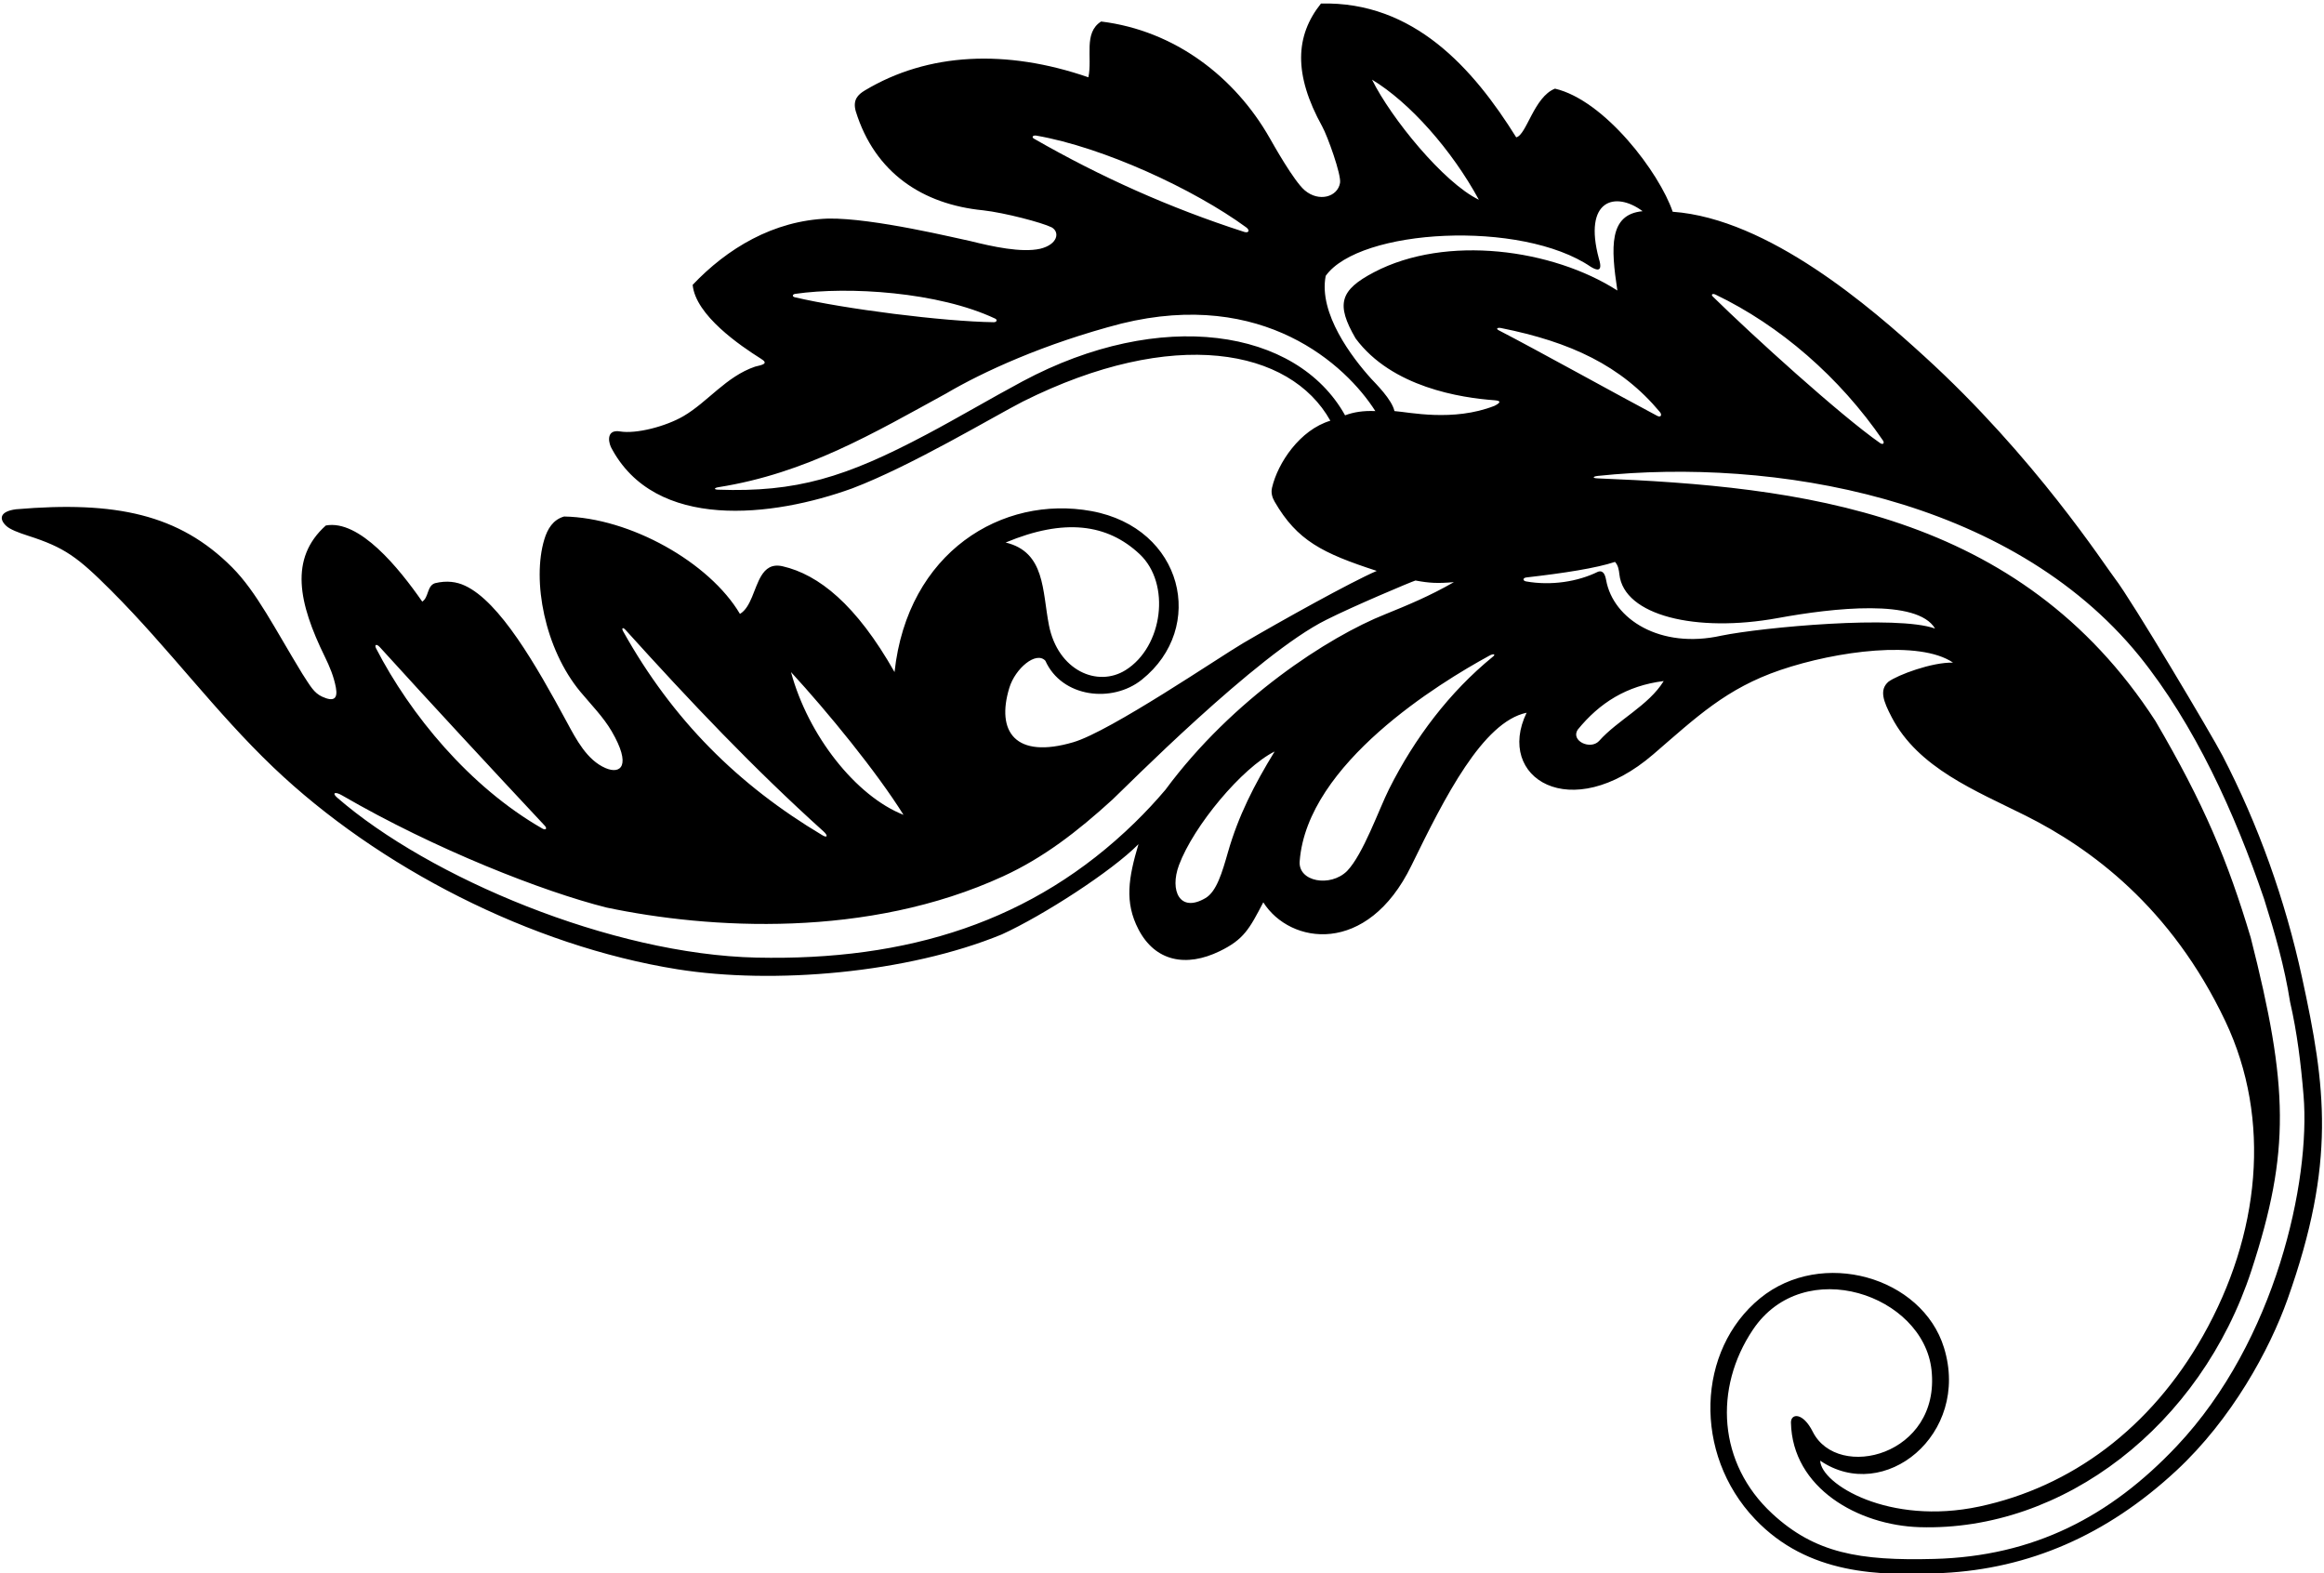 <?xml version="1.0" encoding="UTF-8"?>
<svg xmlns="http://www.w3.org/2000/svg" xmlns:xlink="http://www.w3.org/1999/xlink" width="526pt" height="356pt" viewBox="0 0 526 356" version="1.1">
<g id="surface1">
<path style=" stroke:none;fill-rule:nonzero;fill:rgb(0%,0%,0%);fill-opacity:1;" d="M 521.027 221.211 C 517.199 203.605 511.16 186.715 503.016 170.988 C 500.66 166.445 482.371 135.672 478.707 130.965 C 476.465 128.086 460.59 103.438 435.473 80.578 C 423.676 69.809 400.344 49.496 378.586 47.922 C 375.602 39.129 363.242 22.711 351.945 20.062 C 347.168 21.938 345.523 30.547 343.172 31.082 C 333.434 15.461 319.949 0.266 298.98 0.801 C 293.164 8.07 292.719 16.801 299.27 28.637 C 300.465 30.793 303.609 39.527 303.297 41.391 C 302.762 44.574 298.516 45.809 295.293 43.062 C 292.836 40.973 288.133 32.57 287.391 31.27 C 279.539 17.465 265.945 6.922 249.223 4.867 C 245.156 7.434 247.297 12.996 246.336 17.492 C 227.789 11.09 210.059 11.871 195.738 20.473 C 194.176 21.41 192.957 22.598 193.691 25.195 C 198.027 39.168 208.863 46.258 222.523 47.598 C 227.418 48.152 235.836 50.363 238.027 51.453 C 239.914 52.523 239.434 55.316 235.441 56.297 C 231.164 57.25 224.621 55.801 219.578 54.547 C 216.828 54.008 197.727 49.312 187.469 49.465 C 175.031 49.879 164.539 56.27 156.773 64.465 C 157.418 71.367 167.613 78.277 172.184 81.156 C 174.098 82.305 172.578 82.57 170.898 82.977 C 164.316 85.227 160.203 90.965 154.672 94.191 C 150.734 96.48 144.047 98.266 140.297 97.637 C 137.535 97.195 137.535 99.516 138.266 101.168 C 148.188 120.309 175.008 117.012 192.871 110.535 C 206.195 105.488 224.828 94.305 231.484 90.887 C 265.582 73.836 292.008 78.887 301.102 95.215 C 294.215 97.281 289.207 104.754 287.902 110.379 C 287.637 111.52 287.93 112.562 288.5 113.551 C 293.594 122.336 299.285 125.195 311.605 129.203 C 305.617 131.793 289.984 140.508 281.375 145.547 C 276.137 148.609 251.359 165.488 242.953 167.969 C 229.777 171.859 225.414 165.566 228.453 155.645 C 229.781 151.297 234.5 147.285 236.598 149.531 C 240.328 157.871 251.715 159.203 258.434 153.824 C 273.145 142.051 267.809 119.477 247.031 115.668 C 226.863 111.977 205.395 124.926 202.465 152.102 C 193.797 136.793 185.266 130.031 177.141 128.16 C 174.691 127.598 173.297 128.672 172.285 130.348 C 170.637 133.086 170.004 137.434 167.477 138.938 C 160.574 127.266 142.582 117.156 127.672 116.895 C 125.16 117.613 123.918 119.703 123.199 122.078 C 120.383 131.391 123.258 146.824 131.371 156.574 C 133.809 159.5 136.555 162.27 138.438 165.492 C 142.98 173.281 140.52 175.328 137.039 173.824 C 132.855 172.02 130.43 167.367 128.301 163.426 C 121.316 150.496 113.129 136.203 105.238 132.547 C 103.332 131.66 101.129 131.34 98.461 131.984 C 96.609 132.594 97.07 135.195 95.57 136.156 C 90.281 128.547 81.344 117.516 73.742 118.93 C 65.43 126.391 67.562 136.465 73.527 148.641 C 74.602 150.84 75.559 153.105 76.023 155.613 C 76.492 158.156 75.527 158.871 72.926 157.676 C 71.047 156.812 70.262 155.305 68.426 152.484 C 62.191 142.27 58.086 133.969 52.539 128.402 C 40.555 116.379 26.168 113.336 3.613 115.258 C -0.047 115.742 -0.277 117.434 1.41 119.016 C 2.27 119.82 4.176 120.547 6.352 121.246 C 14.629 123.902 17.539 126.035 25.176 133.676 C 38.207 146.703 48.695 161.094 61.875 173.668 C 85.578 196.281 120.16 214.062 153.316 219.363 C 175.051 222.84 205.32 220.266 226.73 211.48 C 236.066 207.227 251.672 197.152 257.676 191.047 C 255.422 198.641 254.465 204.164 257.676 210.336 C 261.457 217.598 268.441 218.973 276.062 215.27 C 281.516 212.617 282.766 210.266 285.926 204.211 C 291.996 213.801 309.465 216.387 319.445 195.906 C 327 180.41 335.605 163.391 345.523 161.301 C 338.414 175.992 355.449 186.871 374.215 170.699 C 383.984 162.281 390.699 155.805 402.973 151.633 C 415.703 147.309 434.465 144.812 442.039 149.961 C 437.223 149.852 429.523 152.75 427.426 154.281 C 425.301 156.129 426.246 158.652 428.156 162.32 C 434.156 173.82 447.156 178.941 458.484 184.605 C 473.176 191.957 491.406 205.27 503.672 231.117 C 514.227 253.371 511.516 279.504 498.598 302.332 C 486.75 323.266 468.75 336.527 448.012 340.949 C 427.492 345.32 412.156 335.832 411.973 330.578 C 426.438 340.445 446.027 324.629 439.996 305.023 C 435.055 288.949 412.309 282.441 398.371 293.816 C 384.047 305.504 383.109 328.961 397.23 343.812 C 409.18 356.379 425.312 356.734 439.793 355.996 C 459.145 355.012 476.727 347.539 492.535 332.867 C 505.156 321.156 513.684 305.465 517.758 294.012 C 528.777 263.023 526.414 245.992 521.027 221.211 Z M 257.953 125.422 C 265.047 132.094 263.227 146.371 254.75 151.664 C 248.379 155.641 239.438 151.742 237.414 141.512 C 235.879 133.719 236.605 124.934 227.609 122.781 C 240.875 117.238 250.621 118.527 257.953 125.422 Z M 388.289 66.676 C 402.855 73.664 416.359 85.344 426.176 99.688 C 426.582 100.281 426.207 100.742 425.52 100.266 C 416.465 93.941 396.562 75.855 387.676 67.125 C 387.18 66.637 387.625 66.355 388.289 66.676 Z M 375.684 93.242 C 376.234 93.902 375.91 94.555 375.09 94.117 C 366.027 89.305 347.344 78.941 339.219 74.754 C 338.484 74.375 338.945 74.082 339.758 74.246 C 355.422 77.383 366.906 82.711 375.684 93.242 Z M 334.719 45.207 C 326.75 41.379 314.816 26.695 310.535 18.027 C 319.082 23.188 328.617 33.973 334.719 45.207 Z M 234.02 31.383 C 233.418 31.035 233.773 30.555 234.578 30.695 C 249.723 33.328 270.23 42.812 282.055 51.453 C 282.969 52.121 282.617 52.812 281.613 52.488 C 264.73 47.047 249.055 40.012 234.02 31.383 Z M 180.004 66.504 C 191.988 64.777 212.41 66.055 225.242 72.109 C 225.797 72.371 225.605 72.93 224.918 72.922 C 213.488 72.766 191.098 69.914 179.887 67.273 C 179.242 67.121 179.328 66.598 180.004 66.504 Z M 304.438 93.996 C 293.453 74.293 262.609 69.641 231.461 86.293 C 224.148 90.211 216.996 94.465 209.711 98.324 C 191.352 108.055 180.262 111.449 162.496 110.824 C 161.539 110.793 161.605 110.418 162.613 110.258 C 182.473 107.113 197.859 97.953 214.152 89.047 C 222.426 84.176 236.336 77.758 253.836 73.223 C 285.895 65.344 304.637 82.57 311.285 93.035 C 308.559 92.914 306.332 93.273 304.438 93.996 Z M 204.496 184.414 C 193.715 180.172 182.906 166.461 179.031 152.102 C 187.379 161.195 198.348 174.594 204.496 184.414 Z M 141.574 142.551 C 156.242 158.785 170.516 173.859 186.387 188.16 C 187.461 189.129 187.273 189.711 186.125 189.023 C 167.062 177.652 152.273 162.98 141.051 142.902 C 140.613 142.121 140.969 141.887 141.574 142.551 Z M 85.961 146.453 C 98.18 159.898 110.73 173.426 123.301 186.871 C 123.898 187.516 123.535 187.961 122.762 187.52 C 106.234 178.059 92.812 161.652 85.133 146.762 C 84.668 145.859 85.238 145.66 85.961 146.453 Z M 256.836 186.18 C 233.824 208.625 205.387 217.469 171.238 216.723 C 138.395 216 97.152 198.625 76.312 180.516 C 75.059 179.426 75.844 179.098 77.406 180 C 98.562 192.262 122.906 201.789 137.301 205.398 C 160.52 210.277 196.312 212.445 227.062 198.312 C 236.133 194.141 243.797 188.25 251.777 180.969 C 254.148 178.805 284.484 148.02 300.219 140.258 C 306.062 137.297 319.566 131.594 320.371 131.379 C 323.539 131.973 325.379 132.059 329.066 131.75 C 323.453 134.965 318.598 136.949 313.578 138.992 C 300.715 144.098 279.008 158.129 263.773 178.742 C 261.609 181.301 259.289 183.785 256.836 186.18 Z M 277.934 192.848 C 276.602 197.512 275.344 201.773 272.855 203.242 C 267.02 206.688 264.703 201.555 266.832 195.816 C 270.148 186.895 281.125 173.762 288.492 170.074 C 283.875 177.598 280.285 184.645 277.934 192.848 Z M 337.82 148.676 C 328.109 156.598 320.203 167.004 314.391 178.578 C 312.105 183.129 308.559 193.316 304.883 197.133 C 301.094 200.871 293.758 199.559 294.164 194.898 C 295.844 172.75 326 154.453 336.965 148.461 C 337.984 147.844 338.699 148.02 337.82 148.676 Z M 338.254 91.848 C 328.879 95.52 318.875 93.262 315.613 93.035 C 315.027 90.391 311.336 86.793 310.383 85.746 C 305.996 80.914 298.398 70.922 300.051 62.434 C 307.668 51.723 344.328 49.66 360.074 60.398 C 361.348 61.172 362.855 61.707 361.895 58.582 C 358.27 45.164 365.613 43.199 371.777 47.797 C 364.109 48.512 364.594 55.984 366.066 65.75 C 351.391 56.336 327.328 53.051 311.004 61.602 C 303.246 65.664 302.316 68.84 306.824 76.598 C 315.055 87.684 330.707 90.035 338.246 90.582 C 339.84 90.703 339.629 91.145 338.254 91.848 Z M 361.895 167.723 C 359.922 169.777 355.473 167.652 357.078 165.152 C 362.008 159.105 368.105 155.188 376.555 154.133 C 373.129 159.695 366.176 162.906 361.895 167.723 Z M 389.609 143.859 C 375.758 146.953 365.117 140.133 363.52 131.281 C 363.316 130.172 362.918 128.941 361.645 129.41 C 357.121 131.641 351.078 132.594 345.414 131.586 C 344.594 131.438 344.633 130.781 345.48 130.684 C 354.086 129.699 361.258 128.582 365.531 127.168 C 366.246 127.945 366.41 128.957 366.523 129.988 C 367.543 139.312 383.895 143.258 402.375 139.879 C 414.977 137.57 433.945 135.457 437.973 142.254 C 429.414 139.152 398.977 141.957 389.609 143.859 Z M 492.723 327.227 C 477.582 343.285 460.25 352.211 437.785 352.812 C 420.836 353.266 410.777 351.508 401.102 342.551 C 388.828 331.199 387.832 314.188 396.758 300.91 C 408.305 283.727 435.344 293.055 437.172 310.078 C 439.246 329.391 415.98 335.25 410.305 324.059 C 408.07 319.578 405.352 319.855 405.352 321.918 C 405.641 336.824 420.645 345.199 434.465 345.625 C 466.953 346.629 498.105 322.656 509.586 287.492 C 518.387 260.531 517.98 245.914 509.418 212.207 C 504.207 194.785 498.863 181.977 487.855 163.188 C 457.062 115.617 407.23 110.109 361.523 108.258 C 360.359 108.211 360.469 107.828 361.699 107.699 C 400.957 103.602 454.766 112.281 484.195 148.461 C 496.715 163.977 505.812 183.984 512.445 203.461 C 514.906 211.27 517.047 218.652 518.328 226.785 C 519.891 233.543 520.777 240.715 521.375 247.973 C 522.961 267.211 515.133 303.453 492.723 327.227 "/>
</g>
</svg>

